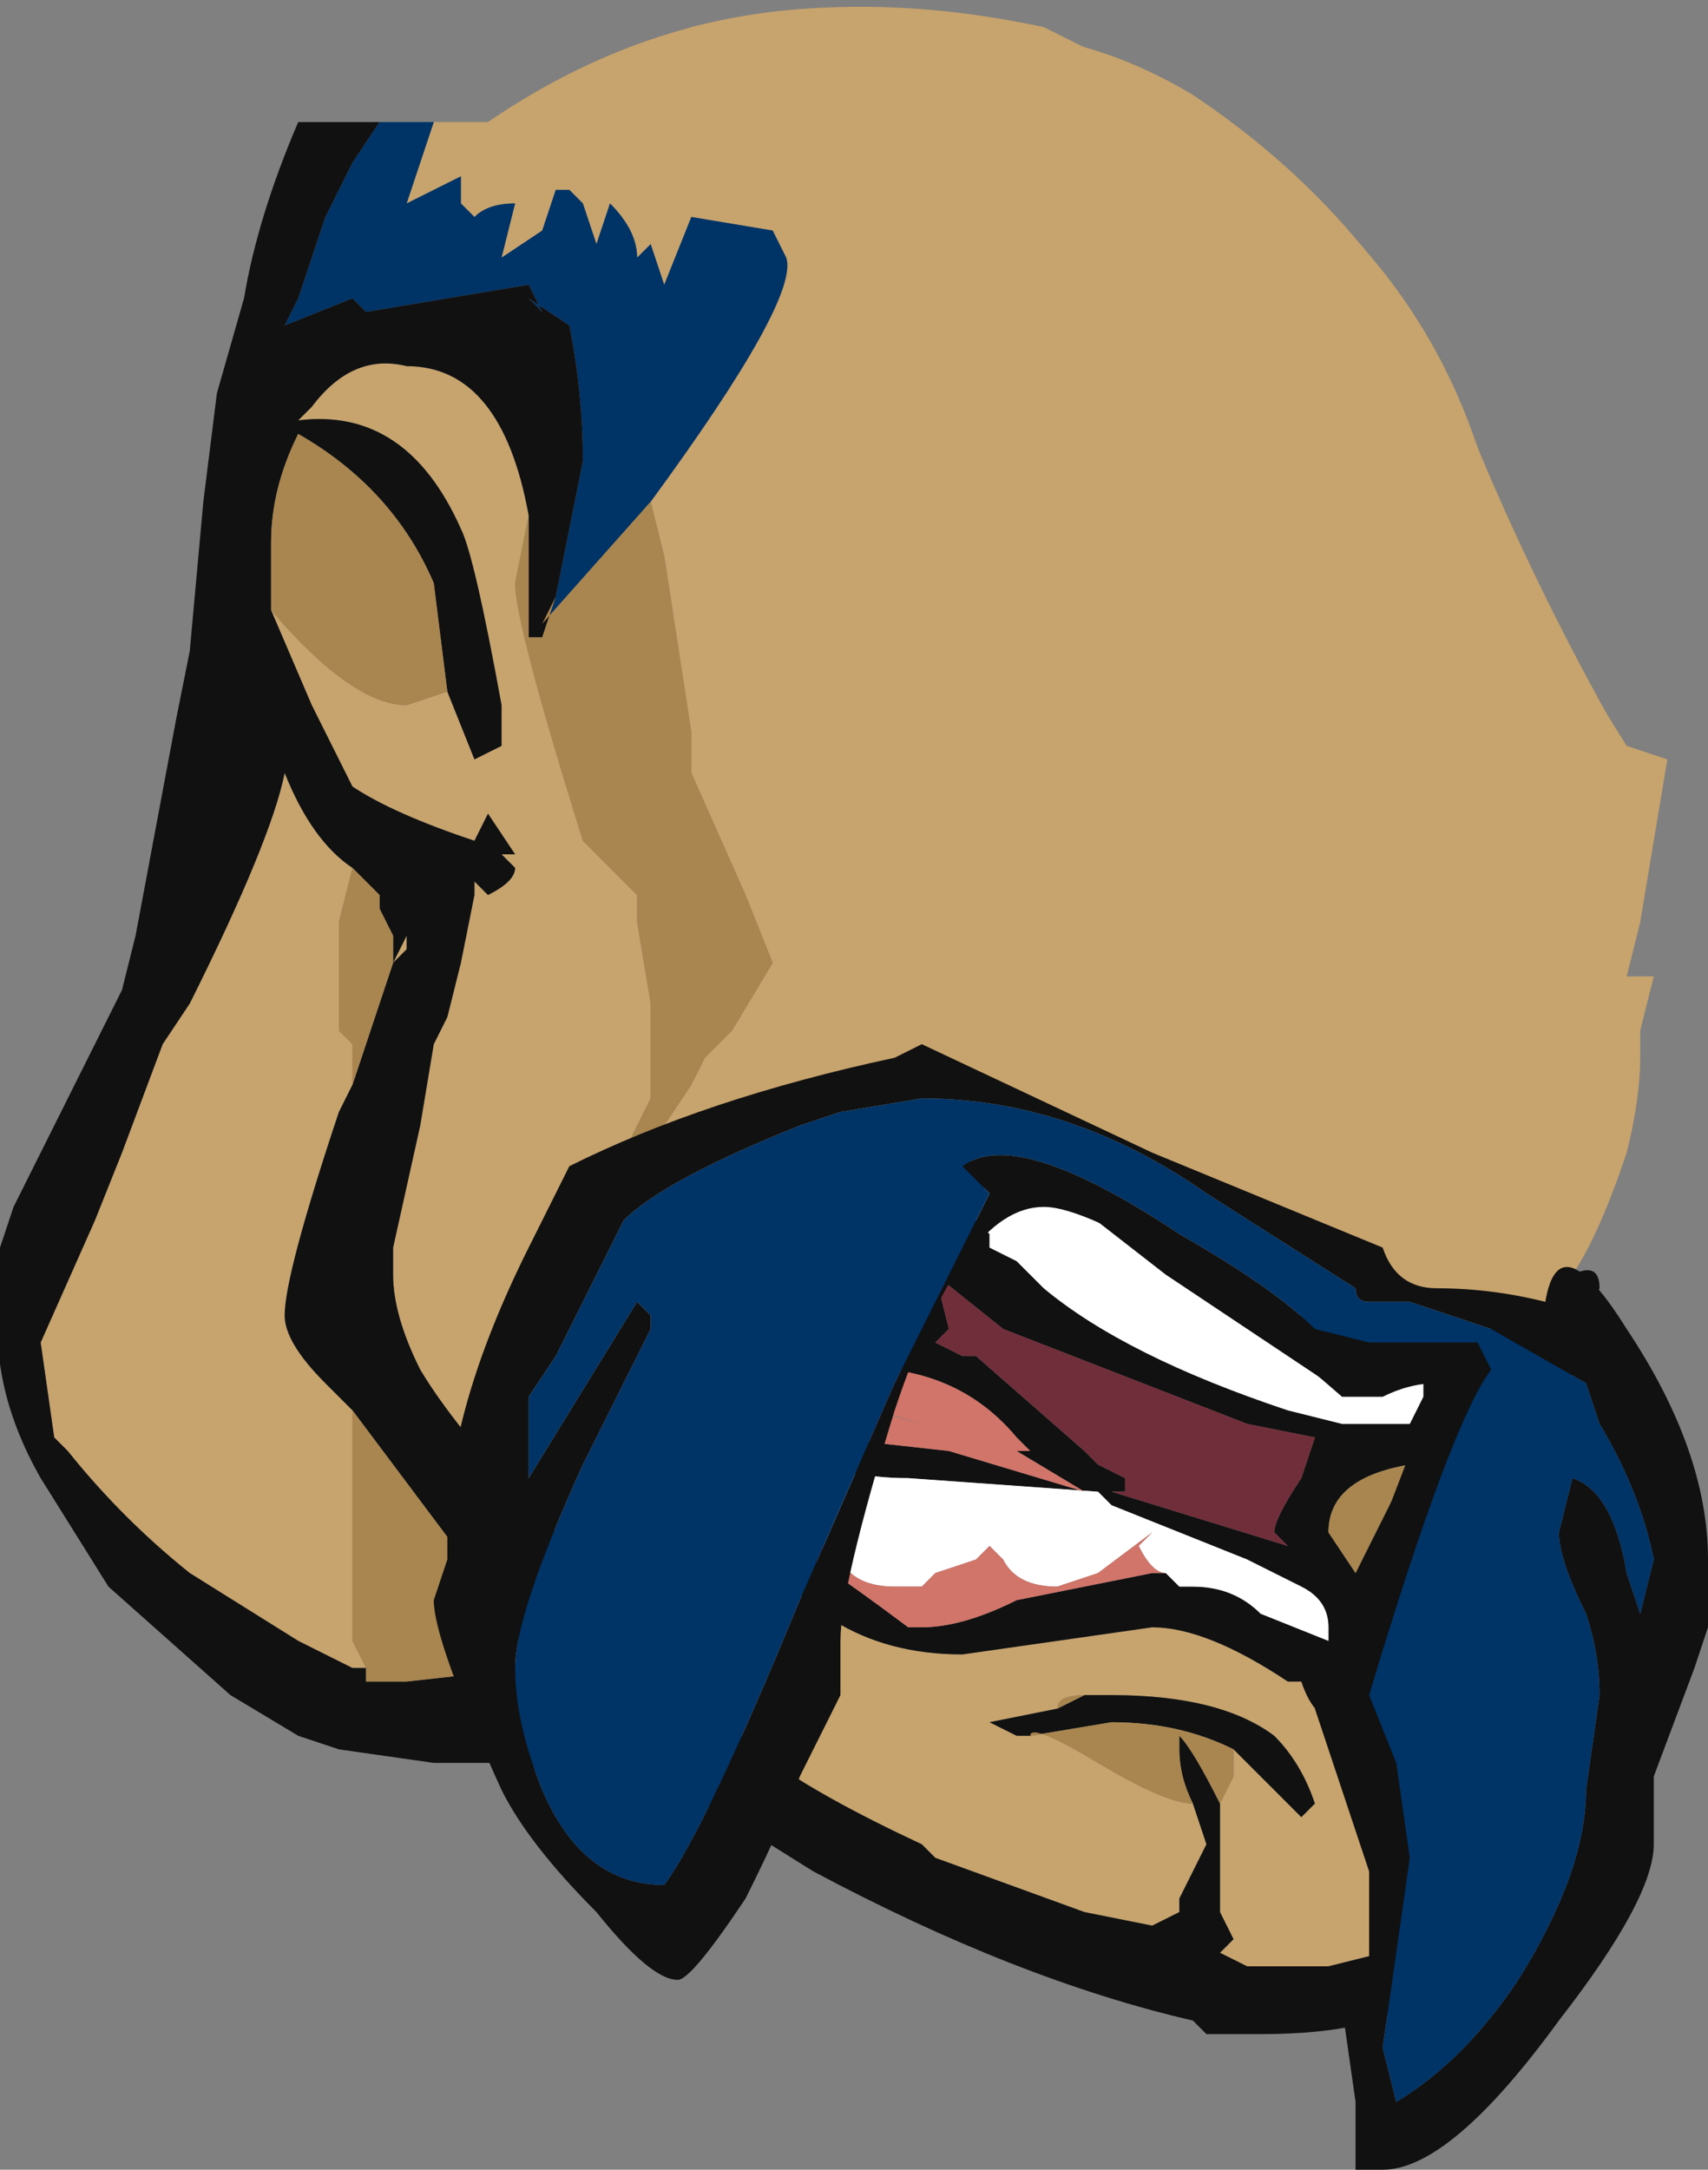 <?xml version="1.0" encoding="UTF-8" standalone="no"?>
<svg xmlns:ffdec="https://www.free-decompiler.com/flash" xmlns:xlink="http://www.w3.org/1999/xlink" ffdec:objectType="frame" height="56.0px" width="44.1px" xmlns="http://www.w3.org/2000/svg">
  <rect width="100%" height="100%" fill="#808080" stroke="none"/>
  <g transform="matrix(1.0, 0.0, 0.0, 1.0, 25.55, 11.9)">
    <use ffdec:characterId="11" height="8.0" transform="matrix(7.0, 0.0, 0.0, 7.0, -25.55, -11.9)" width="6.3" xlink:href="#shape0"/>
  </g>
  <defs>
    <g id="shape0" transform="matrix(1.0, 0.0, 0.0, 1.0, 3.65, 1.7)">
      <path d="M-2.05 -1.25 L-1.85 -1.25 -1.45 -1.4 -1.1 -1.6 Q-0.5 -1.75 0.2 -1.6 L0.5 -1.45 1.1 -1.05 Q1.6 -0.65 1.8 -0.05 2.0 0.5 2.35 1.05 L2.5 1.1 2.4 1.7 2.35 1.9 2.45 1.9 2.4 2.1 2.4 2.2 Q2.4 2.35 2.35 2.55 2.25 2.85 2.15 3.0 L2.05 3.1 1.9 3.2 1.25 3.2 -0.35 2.45 -0.9 3.9 Q-0.65 4.4 -0.1 4.4 L0.6 4.3 Q0.8 4.3 1.1 4.5 L1.15 4.5 Q1.2 4.65 1.3 4.65 L1.45 5.0 1.45 5.5 1.25 5.55 0.95 5.55 0.85 5.5 0.9 5.45 0.85 5.35 0.85 4.95 0.9 4.85 0.9 4.75 1.15 5.0 1.2 4.95 Q1.15 4.8 1.05 4.7 0.85 4.55 0.45 4.55 L0.35 4.55 Q0.25 4.55 0.25 4.6 L0.0 4.65 0.1 4.7 0.15 4.7 Q0.15 4.65 0.4 4.8 0.65 4.95 0.75 4.95 L0.8 5.1 0.7 5.3 0.7 5.35 0.6 5.4 0.35 5.35 -0.2 5.15 -0.25 5.1 Q-1.0 4.75 -1.0 4.55 L-1.6 3.95 Q-1.95 3.6 -2.1 3.35 -2.2 3.15 -2.2 3.0 L-2.2 2.9 -2.1 2.45 -2.05 2.15 -2.0 2.05 -1.95 1.85 -1.9 1.6 -1.9 1.55 -1.85 1.6 Q-1.75 1.55 -1.75 1.5 L-1.8 1.45 -1.75 1.45 -1.85 1.3 -1.9 1.4 Q-2.2 1.3 -2.35 1.2 L-2.5 0.9 -2.65 0.55 Q-2.35 0.9 -2.15 0.9 L-2.0 0.85 -1.9 1.1 -1.8 1.05 -1.8 0.9 Q-1.9 0.35 -1.95 0.25 -2.15 -0.2 -2.55 -0.15 L-2.5 -0.2 Q-2.35 -0.4 -2.15 -0.35 -1.8 -0.35 -1.7 0.2 L-1.75 0.45 Q-1.75 0.6 -1.5 1.4 L-1.3 1.6 -1.3 1.7 -1.25 2.0 -1.25 2.35 -1.35 2.55 -1.3 2.6 -1.1 2.3 -1.05 2.2 -0.95 2.1 -0.8 1.85 -0.9 1.6 -1.1 1.15 -1.1 1.0 -1.2 0.35 -1.25 0.15 Q-0.7 -0.6 -0.75 -0.75 L-0.8 -0.85 -1.1 -0.9 -1.2 -0.65 -1.25 -0.8 -1.3 -0.75 Q-1.3 -0.85 -1.4 -0.95 L-1.45 -0.8 -1.5 -0.95 -1.55 -1.0 -1.6 -1.0 -1.65 -0.85 -1.8 -0.75 -1.75 -0.95 Q-1.85 -0.95 -1.9 -0.9 L-1.95 -0.95 -1.95 -1.05 -2.15 -0.95 -2.05 -1.25 M-2.65 0.5 L-2.65 0.55 -2.65 0.5 M-2.3 4.45 L-2.35 4.45 -2.55 4.35 -2.95 4.1 Q-3.2 3.9 -3.4 3.65 L-3.45 3.6 -3.5 3.25 -3.3 2.8 -3.2 2.55 -3.05 2.15 -2.95 2.0 Q-2.65 1.4 -2.6 1.15 -2.5 1.4 -2.35 1.5 L-2.4 1.7 -2.4 2.1 -2.35 2.15 -2.35 2.3 -2.4 2.4 Q-2.6 3.0 -2.6 3.15 -2.6 3.25 -2.45 3.4 L-2.35 3.5 -2.35 4.35 -2.3 4.45 M-2.2 1.85 L-2.15 1.75 -2.15 1.8 -2.2 1.85" fill="#c7a36d" fill-rule="evenodd" stroke="none"/>
      <path d="M-2.05 -1.25 L-2.15 -0.95 -1.95 -1.05 -1.95 -0.95 -1.9 -0.9 Q-1.85 -0.95 -1.75 -0.95 L-1.8 -0.75 -1.65 -0.85 -1.6 -1.0 -1.55 -1.0 -1.5 -0.95 -1.45 -0.8 -1.4 -0.95 Q-1.3 -0.85 -1.3 -0.75 L-1.25 -0.8 -1.2 -0.65 -1.1 -0.9 -0.8 -0.85 -0.75 -0.75 Q-0.7 -0.6 -1.25 0.15 L-1.65 0.6 -1.6 0.5 Q-1.55 0.25 -1.5 0.0 -1.5 -0.25 -1.55 -0.5 L-1.7 -0.6 -1.65 -0.55 -1.7 -0.65 -2.3 -0.55 -2.35 -0.6 -2.6 -0.5 -2.55 -0.6 -2.45 -0.9 -2.35 -1.1 -2.25 -1.25 -2.05 -1.25" fill="#003366" fill-rule="evenodd" stroke="none"/>
      <path d="M-1.7 0.2 Q-1.8 -0.35 -2.15 -0.35 -2.35 -0.4 -2.5 -0.2 L-2.55 -0.15 Q-2.15 -0.2 -1.95 0.25 -1.9 0.35 -1.8 0.9 L-1.8 1.05 -1.9 1.1 -2.0 0.85 -2.05 0.45 Q-2.2 0.1 -2.55 -0.1 -2.65 0.1 -2.65 0.3 L-2.65 0.5 -2.65 0.55 -2.5 0.9 -2.35 1.2 Q-2.2 1.3 -1.9 1.4 L-1.85 1.3 -1.75 1.45 -1.8 1.45 -1.75 1.5 Q-1.75 1.55 -1.85 1.6 L-1.9 1.55 -1.9 1.6 -1.95 1.85 -2.0 2.05 -2.05 2.15 -2.1 2.45 -2.2 2.9 -2.2 3.0 Q-2.2 3.15 -2.1 3.35 -1.95 3.6 -1.6 3.95 L-1.0 4.55 Q-1.0 4.75 -0.25 5.1 L-0.2 5.15 0.35 5.35 0.6 5.4 0.7 5.35 0.7 5.3 0.8 5.1 0.75 4.95 Q0.7 4.85 0.7 4.75 L0.7 4.7 Q0.75 4.75 0.85 4.95 L0.85 5.35 0.9 5.45 0.85 5.5 0.95 5.55 1.25 5.55 1.45 5.5 1.45 5.0 1.3 4.65 Q1.2 4.65 1.15 4.5 L1.1 4.5 Q0.8 4.3 0.6 4.3 L-0.1 4.4 Q-0.65 4.4 -0.9 3.9 L-0.35 2.45 1.25 3.2 1.9 3.2 2.05 3.1 2.15 3.0 Q2.25 2.95 2.25 3.05 L2.2 3.15 1.6 5.65 Q1.45 5.8 1.0 5.8 L0.8 5.8 0.75 5.75 Q0.1 5.6 -0.65 5.2 L-1.05 4.95 -1.8 4.8 -2.05 4.8 -2.4 4.75 -2.55 4.7 -2.8 4.55 -3.25 4.15 -3.5 3.75 Q-3.7 3.4 -3.65 3.05 L-3.65 2.9 -3.6 2.75 -3.2 1.95 -3.15 1.75 -3.0 0.95 -2.95 0.7 -2.9 0.15 -2.85 -0.25 -2.75 -0.6 Q-2.7 -0.9 -2.55 -1.25 L-2.25 -1.25 -2.35 -1.1 -2.45 -0.9 -2.55 -0.6 -2.6 -0.5 -2.35 -0.6 -2.3 -0.55 -1.7 -0.65 -1.65 -0.55 -1.7 -0.6 -1.55 -0.5 Q-1.5 -0.25 -1.5 0.0 -1.55 0.25 -1.6 0.5 L-1.65 0.65 -1.7 0.65 -1.7 0.55 Q-1.7 0.35 -1.7 0.2 M0.15 4.7 L0.1 4.7 0.0 4.65 0.25 4.6 0.35 4.55 0.45 4.55 Q0.85 4.55 1.05 4.7 1.15 4.8 1.2 4.95 L1.15 5.0 0.9 4.75 Q0.7 4.65 0.45 4.65 L0.15 4.7 M0.0 2.9 L0.1 2.95 Q0.15 3.0 0.2 3.05 0.5 3.3 1.1 3.5 L1.3 3.55 1.55 3.55 1.6 3.45 1.6 3.4 1.25 3.4 0.65 3.0 0.2 2.65 -0.15 2.7 0.0 2.85 0.0 2.9 M1.15 3.75 L1.2 3.6 0.95 3.55 0.05 3.2 -0.2 3.0 -0.15 3.2 -0.2 3.25 -0.1 3.3 -0.05 3.3 0.35 3.65 0.4 3.7 0.5 3.75 0.5 3.8 0.45 3.8 1.1 4.0 1.05 3.95 Q1.05 3.9 1.15 3.75 M1.0 4.15 L1.0 4.15 M0.65 4.1 L0.7 4.15 0.75 4.15 Q0.9 4.15 1.0 4.25 L1.25 4.35 1.25 4.3 Q1.25 4.2 1.15 4.15 L0.95 4.05 0.45 3.85 0.4 3.8 -0.3 3.75 Q-0.55 3.75 -0.7 3.65 L-0.7 3.95 -0.65 4.05 Q-0.5 4.15 -0.3 4.3 L-0.25 4.3 Q-0.1 4.3 0.1 4.2 L0.6 4.1 0.65 4.1 M1.35 4.1 L1.55 3.7 Q1.25 3.75 1.25 3.95 L1.35 4.1 M-0.8 3.4 L-0.6 3.6 -0.15 3.65 0.35 3.8 0.1 3.65 0.15 3.65 0.1 3.6 Q-0.15 3.3 -0.6 3.35 L-0.75 3.4 -0.8 3.4 M-2.35 1.5 Q-2.5 1.4 -2.6 1.15 -2.65 1.4 -2.95 2.0 L-3.05 2.15 -3.2 2.55 -3.3 2.8 -3.5 3.25 -3.45 3.6 -3.4 3.65 Q-3.2 3.9 -2.95 4.1 L-2.55 4.35 -2.35 4.45 -2.3 4.45 -2.3 4.5 -2.15 4.5 -1.7 4.45 -1.75 4.3 -2.35 3.5 -2.45 3.4 Q-2.6 3.25 -2.6 3.15 -2.6 3.0 -2.4 2.4 L-2.35 2.3 -2.2 1.85 -2.2 1.75 -2.25 1.65 -2.25 1.6 -2.35 1.5 M-2.2 1.85 L-2.15 1.8 -2.15 1.75 -2.2 1.85" fill="#111111" fill-rule="evenodd" stroke="none"/>
      <path d="M0.0 2.9 L0.0 2.85 -0.15 2.7 0.2 2.65 0.65 3.0 1.25 3.4 1.6 3.4 1.6 3.45 1.55 3.55 1.3 3.55 1.1 3.5 Q0.5 3.3 0.2 3.05 0.15 3.0 0.1 2.95 L0.0 2.9 M1.0 4.15 L1.0 4.15 M-0.7 3.95 L-0.7 3.65 Q-0.55 3.75 -0.3 3.75 L0.4 3.8 0.45 3.85 0.95 4.05 1.15 4.15 Q1.25 4.2 1.25 4.3 L1.25 4.35 1.0 4.25 Q0.9 4.15 0.75 4.15 L0.7 4.15 0.65 4.1 Q0.6 4.1 0.55 4.0 L0.6 3.95 0.4 4.1 0.25 4.15 Q0.1 4.15 0.05 4.05 L0.0 4.0 -0.05 4.05 -0.2 4.1 -0.25 4.15 -0.35 4.15 Q-0.5 4.15 -0.55 4.05 L-0.7 3.95" fill="#ffffff" fill-rule="evenodd" stroke="none"/>
      <path d="M1.15 3.75 Q1.05 3.9 1.05 3.95 L1.1 4.0 0.45 3.8 0.5 3.8 0.5 3.75 0.4 3.7 0.35 3.65 -0.05 3.3 -0.1 3.3 -0.2 3.25 -0.15 3.2 -0.2 3.0 0.05 3.2 0.95 3.55 1.2 3.6 1.15 3.75" fill="#702e3a" fill-rule="evenodd" stroke="none"/>
      <path d="M-1.25 0.15 L-1.2 0.35 -1.1 1.0 -1.1 1.15 -0.9 1.6 -0.8 1.85 -0.95 2.1 -1.05 2.2 -1.1 2.3 -1.3 2.6 -1.35 2.55 -1.25 2.35 -1.25 2.0 -1.3 1.7 -1.3 1.6 -1.5 1.4 Q-1.75 0.6 -1.75 0.45 L-1.7 0.2 Q-1.7 0.35 -1.7 0.55 L-1.7 0.65 -1.65 0.65 -1.6 0.5 -1.65 0.6 -1.25 0.15 M-2.0 0.85 L-2.15 0.9 Q-2.35 0.9 -2.65 0.55 L-2.65 0.5 -2.65 0.3 Q-2.65 0.1 -2.55 -0.1 -2.2 0.1 -2.05 0.45 L-2.0 0.85 M0.75 4.95 Q0.65 4.95 0.4 4.8 0.15 4.65 0.15 4.7 L0.45 4.65 Q0.7 4.65 0.9 4.75 L0.9 4.85 0.85 4.95 Q0.75 4.75 0.7 4.7 L0.7 4.75 Q0.7 4.85 0.75 4.95 M0.25 4.6 Q0.25 4.55 0.35 4.55 L0.25 4.6 M1.35 4.1 L1.25 3.95 Q1.25 3.75 1.55 3.7 L1.35 4.1 M-2.3 4.45 L-2.35 4.35 -2.35 3.5 -1.75 4.3 -1.7 4.45 -2.15 4.5 -2.3 4.5 -2.3 4.45 M-2.35 2.3 L-2.35 2.15 -2.4 2.1 -2.4 1.7 -2.35 1.5 -2.25 1.6 -2.25 1.65 -2.2 1.75 -2.2 1.85 -2.35 2.3" fill="#a9854f" fill-rule="evenodd" stroke="none"/>
      <path d="M-0.7 3.95 L-0.55 4.05 Q-0.5 4.15 -0.35 4.15 L-0.25 4.15 -0.2 4.1 -0.05 4.05 0.0 4.0 0.05 4.05 Q0.1 4.15 0.25 4.15 L0.4 4.1 0.6 3.95 0.55 4.0 Q0.6 4.1 0.65 4.1 L0.6 4.1 0.1 4.2 Q-0.1 4.3 -0.25 4.3 L-0.3 4.3 Q-0.5 4.15 -0.65 4.05 L-0.7 3.95 M-0.75 3.4 L-0.6 3.35 Q-0.15 3.3 0.1 3.6 L0.15 3.65 0.1 3.65 0.35 3.8 -0.15 3.65 -0.6 3.6 -0.8 3.4 -0.25 3.55 -0.75 3.4" fill="#d17469" fill-rule="evenodd" stroke="none"/>
      <path d="M1.3 3.45 Q0.9 3.1 0.7 3.0 L0.75 3.0 Q0.35 2.75 0.2 2.75 -0.1 2.75 -0.35 3.5 -0.55 4.15 -0.55 4.35 -0.55 4.45 -0.55 4.55 L-0.7 4.85 Q-0.75 5.0 -0.9 5.3 -1.1 5.6 -1.15 5.6 -1.25 5.6 -1.45 5.35 -1.7 5.1 -1.8 4.9 -2.05 4.35 -2.05 4.2 L-2.0 4.05 -2.0 3.95 Q-2.0 3.5 -1.7 2.9 L-1.55 2.6 Q-1.05 2.35 -0.35 2.2 L-0.25 2.15 0.6 2.55 1.45 2.9 Q1.5 3.05 1.65 3.05 1.85 3.05 2.05 3.1 2.1 2.8 2.35 3.2 2.65 3.65 2.65 4.05 L2.65 4.3 2.6 4.45 2.45 4.85 2.45 5.1 Q2.45 5.3 2.1 5.75 1.7 6.3 1.45 6.3 L1.35 6.3 1.35 6.05 1.3 5.7 1.3 5.6 1.4 5.6 1.4 5.2 1.2 4.6 1.4 4.05 1.65 3.4 Q1.55 3.4 1.45 3.45 L1.3 3.45 M1.4 3.25 L1.8 3.25 1.85 3.35 Q1.7 3.55 1.4 4.55 L1.5 4.8 1.55 5.15 1.45 5.85 1.5 6.05 Q1.75 5.9 1.95 5.6 2.2 5.2 2.2 4.9 L2.25 4.55 Q2.25 4.4 2.2 4.25 2.1 4.05 2.1 3.95 L2.15 3.75 Q2.3 3.8 2.35 4.1 L2.4 4.25 2.45 4.05 Q2.4 3.8 2.25 3.55 L2.2 3.4 1.85 3.2 1.55 3.1 1.4 3.1 Q1.35 3.1 1.35 3.05 L0.8 2.7 Q0.3 2.35 -0.25 2.35 L-0.55 2.4 -0.7 2.45 Q-1.2 2.65 -1.35 2.8 L-1.6 3.3 -1.7 3.45 -1.7 3.75 -1.3 3.1 -1.25 3.15 -1.25 3.2 -1.5 3.7 Q-1.75 4.25 -1.75 4.45 -1.75 4.65 -1.65 4.9 -1.5 5.25 -1.2 5.25 -1.05 5.05 -0.7 4.2 L-0.35 3.4 0.0 2.7 -0.1 2.6 Q0.1 2.45 0.7 2.85 1.05 3.05 1.2 3.2 L1.4 3.25" fill="#111111" fill-rule="evenodd" stroke="none"/>
      <path d="M1.4 3.25 L1.2 3.2 Q1.05 3.05 0.7 2.85 0.1 2.45 -0.1 2.6 L0.0 2.7 -0.35 3.4 -0.7 4.2 Q-1.05 5.05 -1.2 5.25 -1.5 5.25 -1.65 4.9 -1.75 4.65 -1.75 4.45 -1.75 4.25 -1.5 3.7 L-1.25 3.2 -1.25 3.15 -1.3 3.1 -1.7 3.75 -1.7 3.45 -1.6 3.3 -1.35 2.8 Q-1.2 2.65 -0.7 2.45 L-0.55 2.4 -0.25 2.35 Q0.3 2.35 0.8 2.7 L1.35 3.05 Q1.35 3.1 1.4 3.1 L1.55 3.1 1.85 3.2 2.2 3.4 2.25 3.55 Q2.4 3.8 2.45 4.05 L2.4 4.25 2.35 4.1 Q2.3 3.8 2.15 3.75 L2.1 3.95 Q2.1 4.05 2.2 4.25 2.25 4.4 2.25 4.55 L2.2 4.9 Q2.2 5.2 1.95 5.6 1.75 5.9 1.5 6.05 L1.45 5.85 1.55 5.15 1.5 4.8 1.4 4.55 Q1.7 3.55 1.85 3.35 L1.8 3.25 1.4 3.25 M-2.15 4.4 L-2.15 4.4" fill="#003366" fill-rule="evenodd" stroke="none"/>
      <path d="M1.8 -0.05 Q2.05 0.55 2.4 1.15 L2.35 1.2 Q1.45 1.2 0.6 0.85 -0.1 0.55 -0.2 -0.2 -0.3 -0.95 -0.75 -1.0 -1.2 -1.05 -1.85 -1.25 -0.9 -1.9 0.25 -1.55 0.5 -1.5 0.75 -1.35 1.5 -0.85 1.8 -0.05" fill="#c7a36d" fill-rule="evenodd" stroke="none"/>
    </g>
  </defs>
</svg>
